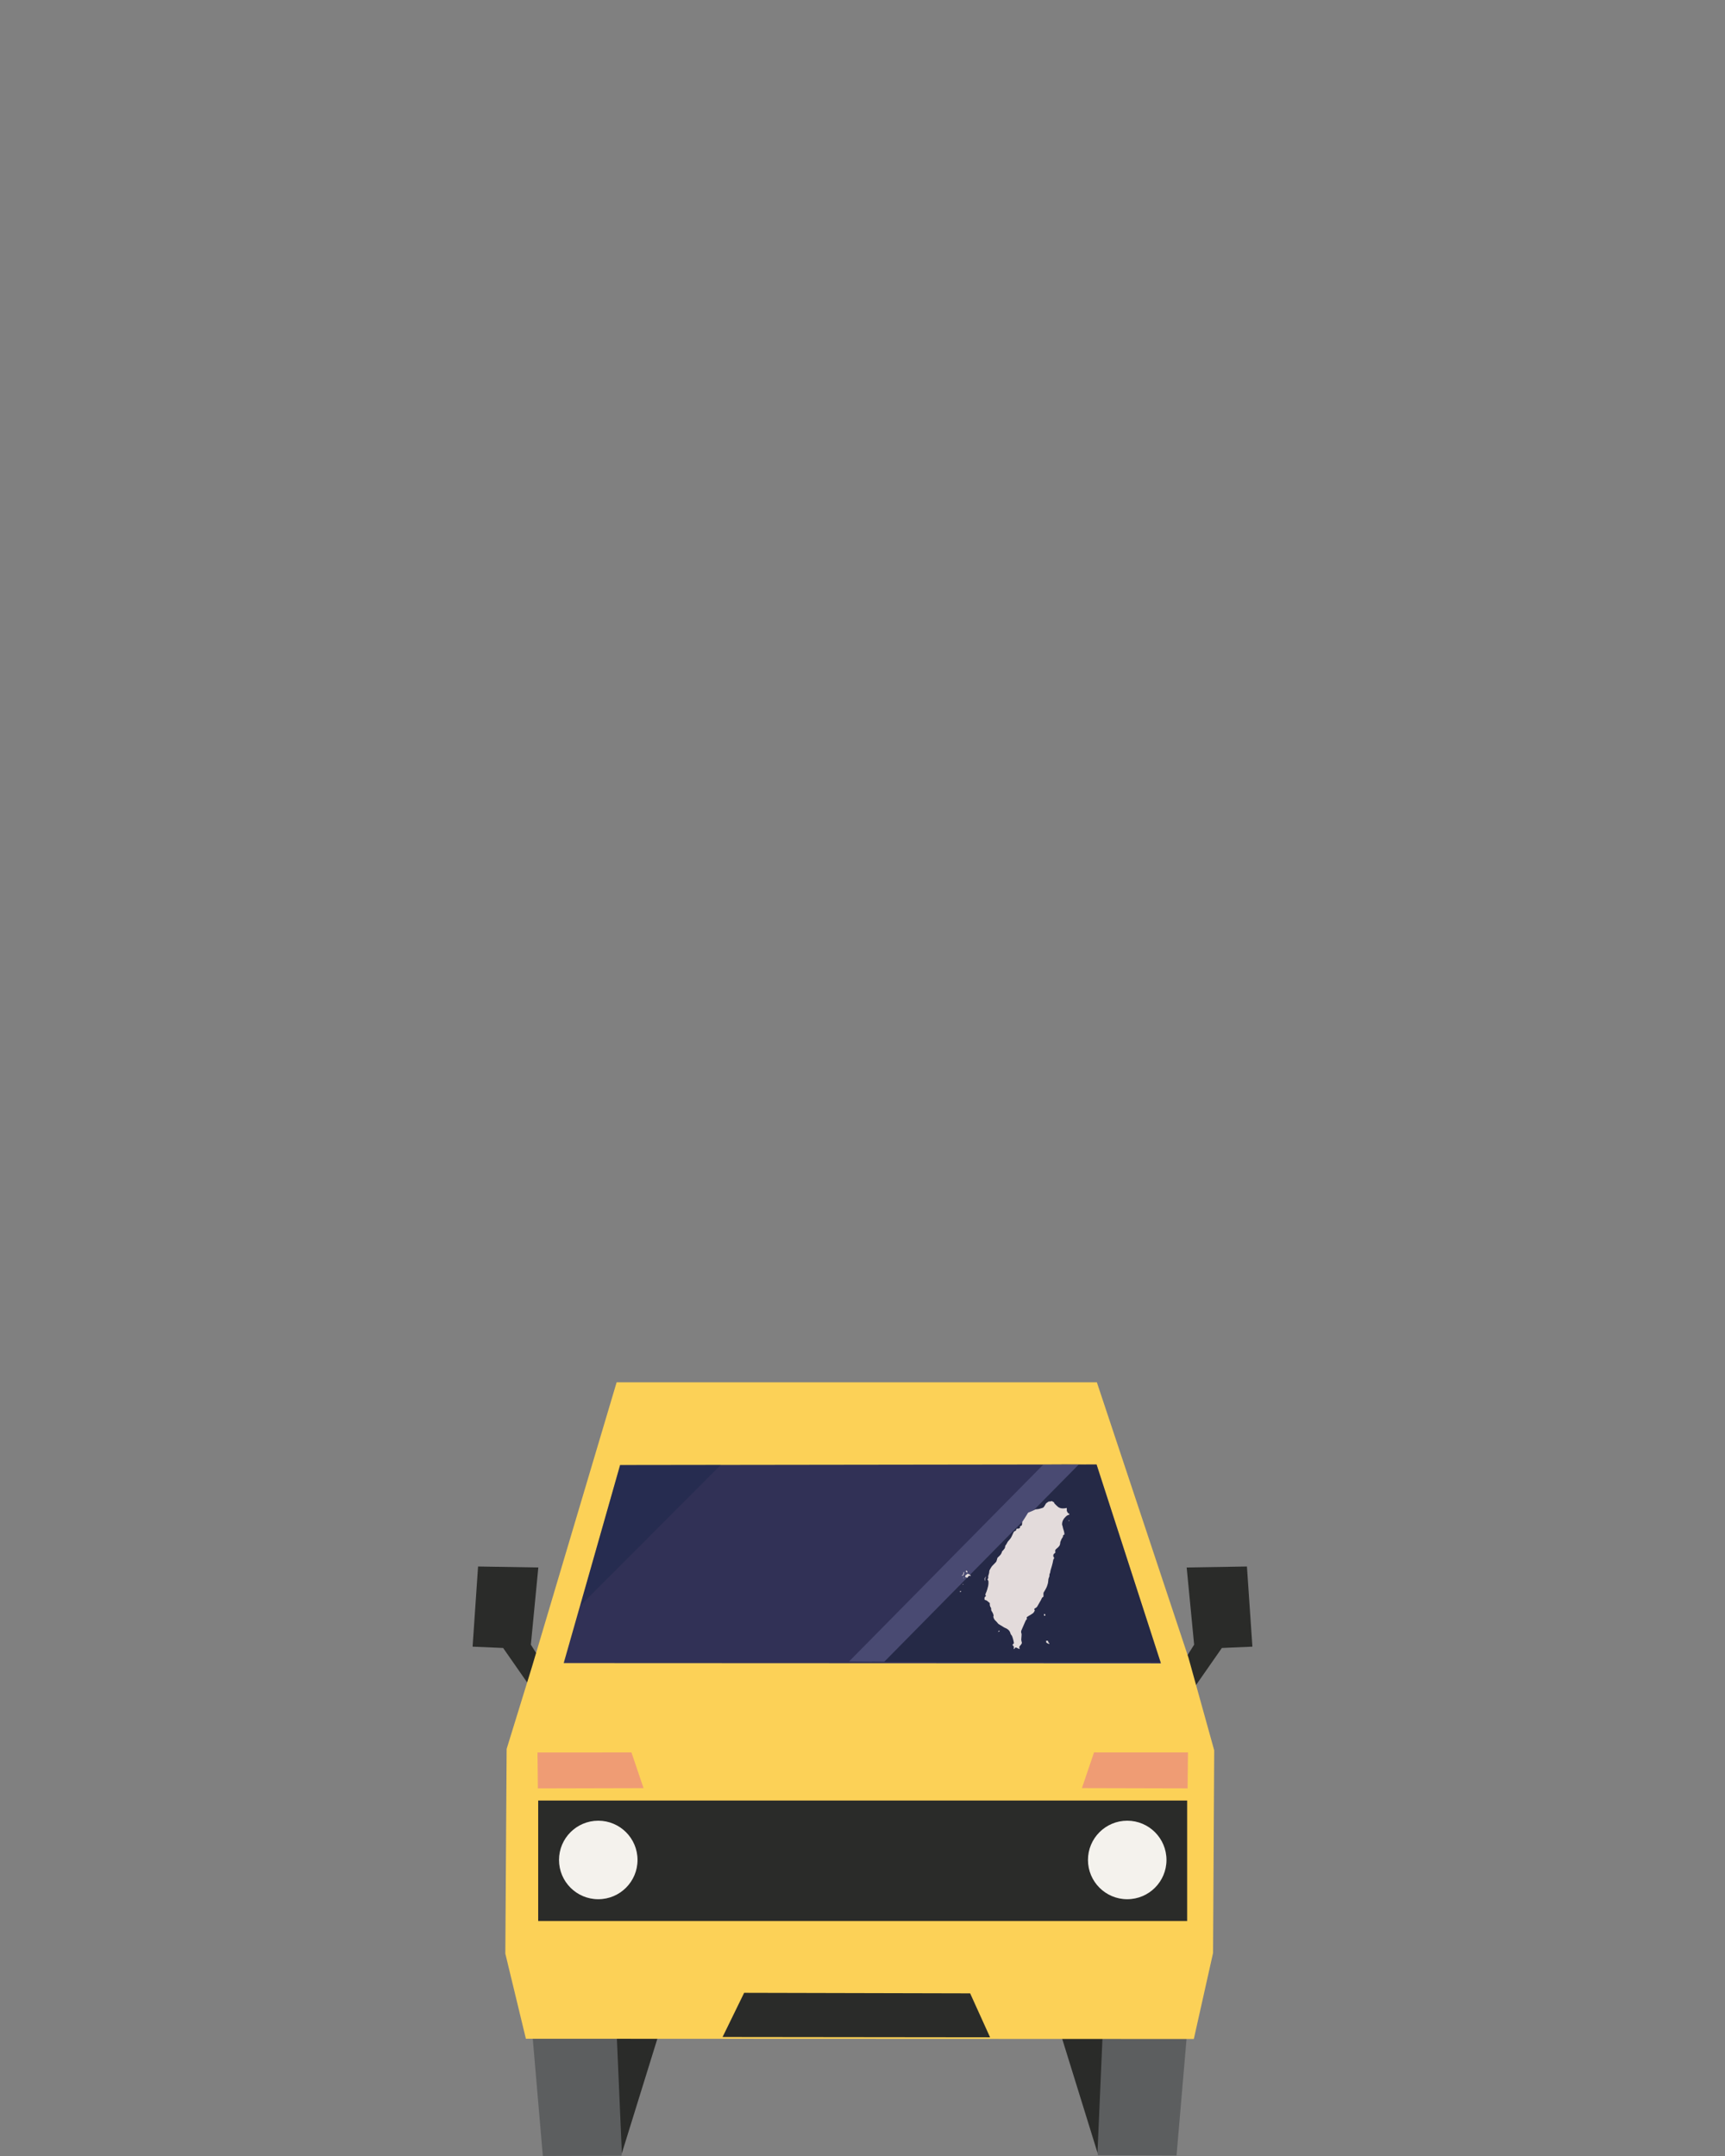 <?xml version="1.0" encoding="UTF-8" standalone="no"?>
<svg
   width="100%"
   height="100%"
   viewBox="0 0 288 360"
   version="1.1"
   xml:space="preserve"
   style="fill-rule:evenodd;clip-rule:evenodd;stroke-linejoin:round;stroke-miterlimit:2;"
   id="svg79"
   sodipodi:docname="microvan-inbound.svg"
   inkscape:version="1.1 (c68e22c387, 2021-05-23)"
   xmlns:inkscape="http://www.inkscape.org/namespaces/inkscape"
   xmlns:sodipodi="http://sodipodi.sourceforge.net/DTD/sodipodi-0.dtd"
   xmlns="http://www.w3.org/2000/svg"
   xmlns:svg="http://www.w3.org/2000/svg"><rect x="0" y="0" width="288" height="360" fill="#808080" stroke="none"/><defs
   id="defs83" /><sodipodi:namedview
   id="namedview81"
   pagecolor="#ffffff"
   bordercolor="#666666"
   borderopacity="1.0"
   inkscape:pageshadow="2"
   inkscape:pageopacity="0.0"
   inkscape:pagecheckerboard="0"
   showgrid="false"
   inkscape:zoom="1.4444444"
   inkscape:cx="143.65385"
   inkscape:cy="180.34615"
   inkscape:window-width="1366"
   inkscape:window-height="705"
   inkscape:window-x="-8"
   inkscape:window-y="-8"
   inkscape:window-maximized="1"
   inkscape:current-layer="svg79" />
    <g
   id="microvan59-inbound"
   transform="matrix(1,0,0,1,-5.68434e-14,111.78)">
        <g
   transform="matrix(1,0,0,1,199.287,149.788)"
   id="g4">
            <path
   d="M0,20.368L4.711,13.606L9.81,13.385L8.896,0L-1.164,0.166L0.083,13.052L-2.327,16.874L0,20.368Z"
   style="fill:rgb(42,43,41);fill-rule:nonzero;"
   id="path2" />
        </g>
        <g
   transform="matrix(1,0,0,1,88.713,149.788)"
   id="g8">
            <path
   d="M0,20.368L-4.711,13.606L-9.81,13.385L-8.896,0L1.164,0.166L-0.083,13.052L2.327,16.874L0,20.368Z"
   style="fill:rgb(42,43,41);fill-rule:nonzero;"
   id="path6" />
        </g>
        <g
   transform="matrix(1,-0.003,-0.003,-1,90.659,248.239)"
   id="g12">
            <path
   d="M-0.03,0.024L13.084,0.024L17.139,19.78L-1.653,19.628L-0.03,0.024Z"
   style="fill:rgb(92,94,95);fill-rule:nonzero;"
   id="path10" />
        </g>
        <g
   transform="matrix(1,0,0,1,102.984,247.755)"
   id="g16">
            <path
   d="M0,-19.348L0.842,0L6.839,-19.348L0,-19.348Z"
   style="fill:rgb(42,43,41);fill-rule:nonzero;"
   id="path14" />
        </g>
        <g
   transform="matrix(-1,-0.003,-0.003,1,181.035,228.3)"
   id="g20">
            <path
   d="M-15.455,19.785L-2.342,19.785L1.713,0.029L-17.078,0.181L-15.455,19.785Z"
   style="fill:rgb(92,94,95);fill-rule:nonzero;"
   id="path18" />
        </g>
        <g
   transform="matrix(1,0,0,1,184.075,247.672)"
   id="g24">
            <path
   d="M0,-19.348L-0.842,0L-6.839,-19.348L0,-19.348Z"
   style="fill:rgb(42,43,41);fill-rule:nonzero;"
   id="path22" />
        </g>
        <g
   transform="matrix(1,0,0,1,102.95,228.683)"
   id="g28">
            <path
   d="M0,-109.651L-14.13,-62.158L-18.362,-48.437L-18.583,-14.257L-15.15,-0.042L96.367,0L99.579,-14.368L99.77,-48.2L95.459,-63.712L80.179,-109.651L0,-109.651Z"
   style="fill:rgb(252,209,87);fill-rule:nonzero;"
   id="path26" />
        </g>
        <g
   transform="matrix(-0.274,0.962,0.962,0.274,170.929,115.01)"
   id="g32">
            <path
   d="M35.611,-59.916L69.98,-59.916L42.716,35.962L13.724,16.543L35.611,-59.916Z"
   style="fill:rgb(49,49,86);fill-rule:nonzero;"
   id="path30" />
        </g>
        <g
   transform="matrix(-0.413,-0.911,-0.911,0.413,137.135,202.814)"
   id="g36">
            <path
   d="M-34.926,-15.083L-26.87,-15.083L-11.212,19.238L-16.444,25.563L-34.926,-15.083Z"
   style="fill:rgb(42,43,41);fill-rule:nonzero;"
   id="path34" />
        </g>
        <g
   transform="matrix(0.321,0.947,0.947,-0.321,103.627,189.341)"
   id="g40">
            <path
   d="M-7.485,4.434L-1.186,4.434L-6.809,-12.29L-12.513,-10.424L-7.485,4.434Z"
   style="fill:rgb(239,156,116);fill-rule:nonzero;"
   id="path38" />
        </g>
        <g
   transform="matrix(-1,0,0,1,714.113,-344.998)"
   id="g44">
            <rect
   x="515.91"
   y="533.864"
   width="108.349"
   height="20.119"
   style="fill:rgb(42,43,41);"
   id="rect42" />
        </g>
        <g
   transform="matrix(0,-1,-1,0,99.885,192.235)"
   id="g48">
            <path
   d="M-6.554,-6.554C-10.172,-6.554 -13.109,-3.618 -13.109,0C-13.109,3.621 -10.172,6.554 -6.554,6.554C-2.933,6.554 0.001,3.621 0.001,0C0.001,-3.618 -2.933,-6.554 -6.554,-6.554"
   style="fill:rgb(244,242,237);fill-rule:nonzero;"
   id="path46" />
        </g>
        <g
   transform="matrix(-0.321,0.947,0.947,0.321,194.521,178.32)"
   id="g52">
            <path
   d="M6.181,-10.435L12.48,-10.435L6.857,6.289L1.153,4.423L6.181,-10.435Z"
   style="fill:rgb(239,156,116);fill-rule:nonzero;"
   id="path50" />
        </g>
        <g
   transform="matrix(0,1,1,0,188.197,192.235)"
   id="g56">
            <path
   d="M6.554,-6.554C10.172,-6.554 13.109,-3.618 13.109,0C13.109,3.621 10.172,6.554 6.554,6.554C2.933,6.554 -0.001,3.621 -0.001,0C-0.001,-3.618 2.933,-6.554 6.554,-6.554"
   style="fill:rgb(244,242,237);fill-rule:nonzero;"
   id="path54" />
        </g>
        <g
   transform="matrix(1,0,0,1,-426.056,-883.151)"
   id="g64">
            <g
   opacity="0.3"
   id="g62">
                <g
   transform="matrix(1,0,0,1,529.571,1039.44)"
   id="g60">
                    <path
   d="M0,-23.44L-6.605,0.031L16.834,-23.471L0,-23.44Z"
   style="fill:rgb(15,35,66);fill-rule:nonzero;"
   id="path58" />
                </g>
            </g>
        </g>
        <g
   transform="matrix(1,0,0,1,-426.056,-883.151)"
   id="g72">
            <g
   opacity="0.3"
   id="g70">
                <g
   transform="matrix(-1,-0.014,-0.014,1,582.036,1048.61)"
   id="g68">
                    <path
   d="M-26.628,-33.016L-20.808,-33.016L10.436,0.384L-37.769,-0.262L-26.628,-33.016Z"
   style="fill:rgb(10,23,35);fill-rule:nonzero;"
   id="path66" />
                </g>
            </g>
        </g>
        <g
   transform="matrix(0.702,-0.712,-0.712,-0.702,163.307,170.247)"
   id="g76">
            <path
   d="M-7.759,14.36L38.464,14.36L34.319,18.566L-11.859,18.58L-7.759,14.36Z"
   style="fill:rgb(73,74,114);fill-rule:nonzero;"
   id="path74" />
        </g>
    </g>
<g
   transform="matrix(0.002,0,0,-0.002,160.23,276.228)"
   fill="#000000"
   stroke="none"
   id="g26"
   style="fill:#e3dbdb"><path
     d="m 7610,12773 c -48,-16 -79,-20 -117,-16 -49,5 -57,3 -127,-41 -126,-78 -185,-134 -201,-189 -13,-45 -147,-245 -184,-275 -16,-13 -175,-65 -331,-107 -58,-16 -140,-29 -211,-33 l -115,-8 -110,-61 c -60,-34 -193,-93 -294,-132 -101,-39 -193,-77 -204,-85 -12,-7 -57,-78 -101,-157 -43,-79 -151,-251 -239,-382 l -160,-238 -7,-123 c -8,-149 -16,-164 -110,-209 l -69,-32 6,-46 c 13,-99 -39,-138 -193,-147 l -92,-5 -16,-33 c -8,-18 -18,-47 -21,-66 -9,-47 -47,-83 -110,-103 -69,-22 -91,-53 -169,-235 -31,-74 -87,-191 -123,-259 -57,-105 -86,-144 -190,-260 -112,-123 -129,-147 -178,-251 -35,-74 -70,-131 -98,-160 -41,-43 -43,-49 -54,-132 -12,-99 -35,-150 -96,-217 -23,-25 -54,-65 -70,-88 -16,-23 -43,-51 -61,-61 -26,-16 -33,-28 -38,-63 -3,-24 -27,-86 -53,-138 -41,-83 -61,-109 -158,-207 -61,-61 -124,-121 -139,-132 -25,-18 -33,-39 -62,-156 -19,-74 -44,-154 -55,-178 -14,-26 -92,-112 -204,-223 -172,-171 -185,-187 -257,-310 -115,-195 -129,-227 -129,-285 0,-88 -21,-192 -57,-285 -37,-92 -43,-143 -28,-222 7,-37 3,-49 -29,-106 -20,-36 -36,-72 -36,-80 0,-9 16,-31 35,-49 32,-30 36,-40 45,-114 12,-93 0,-261 -25,-370 -49,-214 -124,-452 -175,-554 -32,-64 -70,-181 -70,-217 0,-6 15,-10 33,-9 27,1 33,-3 35,-23 3,-18 -11,-37 -62,-85 -71,-66 -70,-65 -67,-209 1,-45 30,-77 68,-77 16,0 51,-11 78,-24 44,-20 83,-49 252,-192 l 43,-35 v -95 c 0,-112 29,-209 81,-274 32,-39 33,-43 33,-139 1,-94 2,-100 35,-152 83,-130 102,-166 131,-241 40,-106 45,-143 26,-197 -14,-41 -13,-48 6,-105 50,-149 79,-192 222,-325 26,-23 73,-77 105,-120 79,-103 91,-112 219,-180 61,-33 166,-96 233,-141 67,-45 144,-90 173,-100 183,-63 348,-194 415,-332 17,-35 39,-96 49,-136 15,-59 27,-81 60,-115 22,-23 52,-64 66,-92 47,-95 142,-434 152,-548 l 7,-67 -57,-55 c -69,-68 -71,-86 -11,-145 65,-64 75,-90 63,-179 -10,-87 -7,-101 25,-101 19,0 26,7 30,29 4,17 19,44 35,62 26,29 35,33 80,32 43,-1 68,-10 149,-56 87,-49 163,-79 163,-63 0,3 -7,31 -15,63 -17,63 -12,123 12,161 8,13 40,49 71,80 57,57 122,169 122,210 0,11 -5,33 -11,49 -6,15 -19,68 -29,117 -16,74 -17,103 -9,173 5,46 14,158 19,248 9,158 8,166 -13,212 -16,36 -21,66 -21,118 1,77 4,88 109,320 37,83 114,259 171,392 93,220 107,248 158,305 38,42 54,67 50,78 -4,8 -12,32 -17,52 -21,72 -13,79 235,227 302,181 321,196 379,301 27,47 51,91 55,99 4,8 -4,34 -19,62 -15,26 -27,52 -27,57 0,23 54,72 105,96 92,42 139,95 209,235 34,69 99,183 144,253 72,110 125,212 185,350 12,26 32,46 74,71 47,27 58,38 56,58 -1,13 -2,83 -3,155 -2,142 9,186 55,234 13,14 47,73 76,130 28,58 67,130 88,160 39,57 103,227 146,390 18,64 29,140 35,235 10,154 15,178 66,297 31,72 34,89 32,157 -3,69 0,83 33,156 28,60 38,99 43,155 3,48 20,118 44,191 22,64 45,140 51,170 7,30 25,93 41,140 30,91 80,312 101,441 9,62 17,84 40,108 51,53 51,125 -1,184 -25,28 -30,43 -30,83 0,107 34,170 123,223 47,28 58,53 46,111 -24,128 -7,177 92,256 237,189 306,295 318,484 6,93 10,112 34,148 15,22 27,46 27,53 0,31 23,90 44,115 13,15 26,40 30,56 3,15 21,44 40,65 46,52 56,74 56,127 0,74 36,125 88,125 11,0 23,7 26,16 20,52 -14,240 -78,426 -25,73 -49,167 -54,209 -6,44 -19,93 -33,120 -48,90 -19,304 61,458 109,209 363,440 473,429 31,-3 32,-2 39,42 9,65 3,80 -31,74 -38,-8 -79,35 -131,137 l -40,81 v 125 c 0,111 -2,124 -16,119 -41,-16 -208,-36 -297,-36 -128,0 -234,22 -332,70 -69,34 -101,60 -242,197 -147,144 -163,162 -169,201 -7,42 -8,43 -108,95 l -101,52 z"
     id="path2-6"
     style="fill:#e3dbdb" /><path
     d="m 9089,11169 c -14,-27 4,-42 41,-33 33,7 34,9 20,33 -14,27 -46,27 -61,0 z"
     id="path4"
     style="fill:#e3dbdb" /><path
     d="m 521,6966 c -18,-19 -21,-30 -15,-49 10,-29 110,-111 124,-102 6,3 10,32 10,64 0,55 -2,60 -34,85 -43,32 -56,33 -85,2 z"
     id="path6-6"
     style="fill:#e3dbdb" /><path
     d="m 333,6858 c -11,-14 -19,-43 -35,-133 -13,-71 -52,-119 -110,-137 -49,-15 -39,-28 22,-28 43,0 53,4 85,37 19,20 35,46 35,57 0,12 7,30 15,40 9,12 15,42 15,76 0,31 5,61 11,67 13,13 4,33 -15,33 -8,0 -18,-6 -23,-12 z"
     id="path8"
     style="fill:#e3dbdb" /><path
     d="m 640,6713 c -14,-9 -46,-36 -72,-60 -26,-24 -52,-43 -57,-43 -25,0 -41,-33 -41,-84 0,-28 -5,-57 -12,-64 -8,-8 -8,-15 2,-27 12,-14 15,-14 31,1 27,24 63,15 67,-18 3,-26 7,-28 46,-28 41,0 42,1 80,66 30,52 46,70 79,85 52,23 95,24 119,2 17,-16 20,-16 35,0 16,16 14,20 -36,71 -42,42 -64,56 -110,69 -32,9 -64,23 -71,32 -16,19 -30,19 -60,-2 z"
     id="path10-2"
     style="fill:#e3dbdb" /><path
     d="m 2125,6399 -57,-82 11,-84 c 6,-46 13,-88 16,-93 17,-28 25,0 25,91 v 100 l 40,59 c 39,57 50,90 31,90 -5,0 -35,-37 -66,-81 z"
     id="path12"
     style="fill:#e3dbdb" /><path
     d="m 300,6394 c -11,-12 -10,-18 4,-32 16,-16 18,-16 31,2 11,14 12,23 4,33 -15,17 -24,16 -39,-3 z"
     id="path14-4"
     style="fill:#e3dbdb" /><path
     d="m 272,5858 c -19,-19 -15,-48 7,-48 20,0 37,32 26,50 -8,13 -18,13 -33,-2 z"
     id="path16"
     style="fill:#e3dbdb" /><path
     d="m 48,5275 c -15,-13 -33,-25 -40,-28 -23,-8 6,-42 40,-45 22,-2 34,3 46,20 37,52 1,93 -46,53 z"
     id="path18-3"
     style="fill:#e3dbdb" /><path
     d="m 7046,3349 c -22,-32 -21,-92 2,-112 10,-10 35,-17 55,-17 h 37 v 59 c 0,62 -8,75 -51,86 -21,5 -30,2 -43,-16 z"
     id="path20"
     style="fill:#e3dbdb" /><path
     d="m 3248,1956 c -10,-7 -18,-22 -18,-34 0,-11 -7,-23 -16,-26 -8,-3 -12,-10 -9,-16 9,-15 41,-12 55,5 7,9 28,23 47,32 44,21 41,47 -7,50 -19,2 -43,-3 -52,-11 z"
     id="path22-6"
     style="fill:#e3dbdb" /><path
     d="m 7233,1124 c -46,-17 -51,-25 -28,-44 9,-8 15,-29 15,-56 0,-43 0,-43 69,-83 81,-47 101,-56 159,-65 40,-6 42,-5 42,18 0,16 -17,40 -55,74 -56,52 -64,69 -42,91 10,10 9,14 -5,22 -10,6 -18,16 -18,24 0,18 -7,22 -55,28 -24,4 -57,0 -82,-9 z"
     id="path24"
     style="fill:#e3dbdb" /></g></svg>
